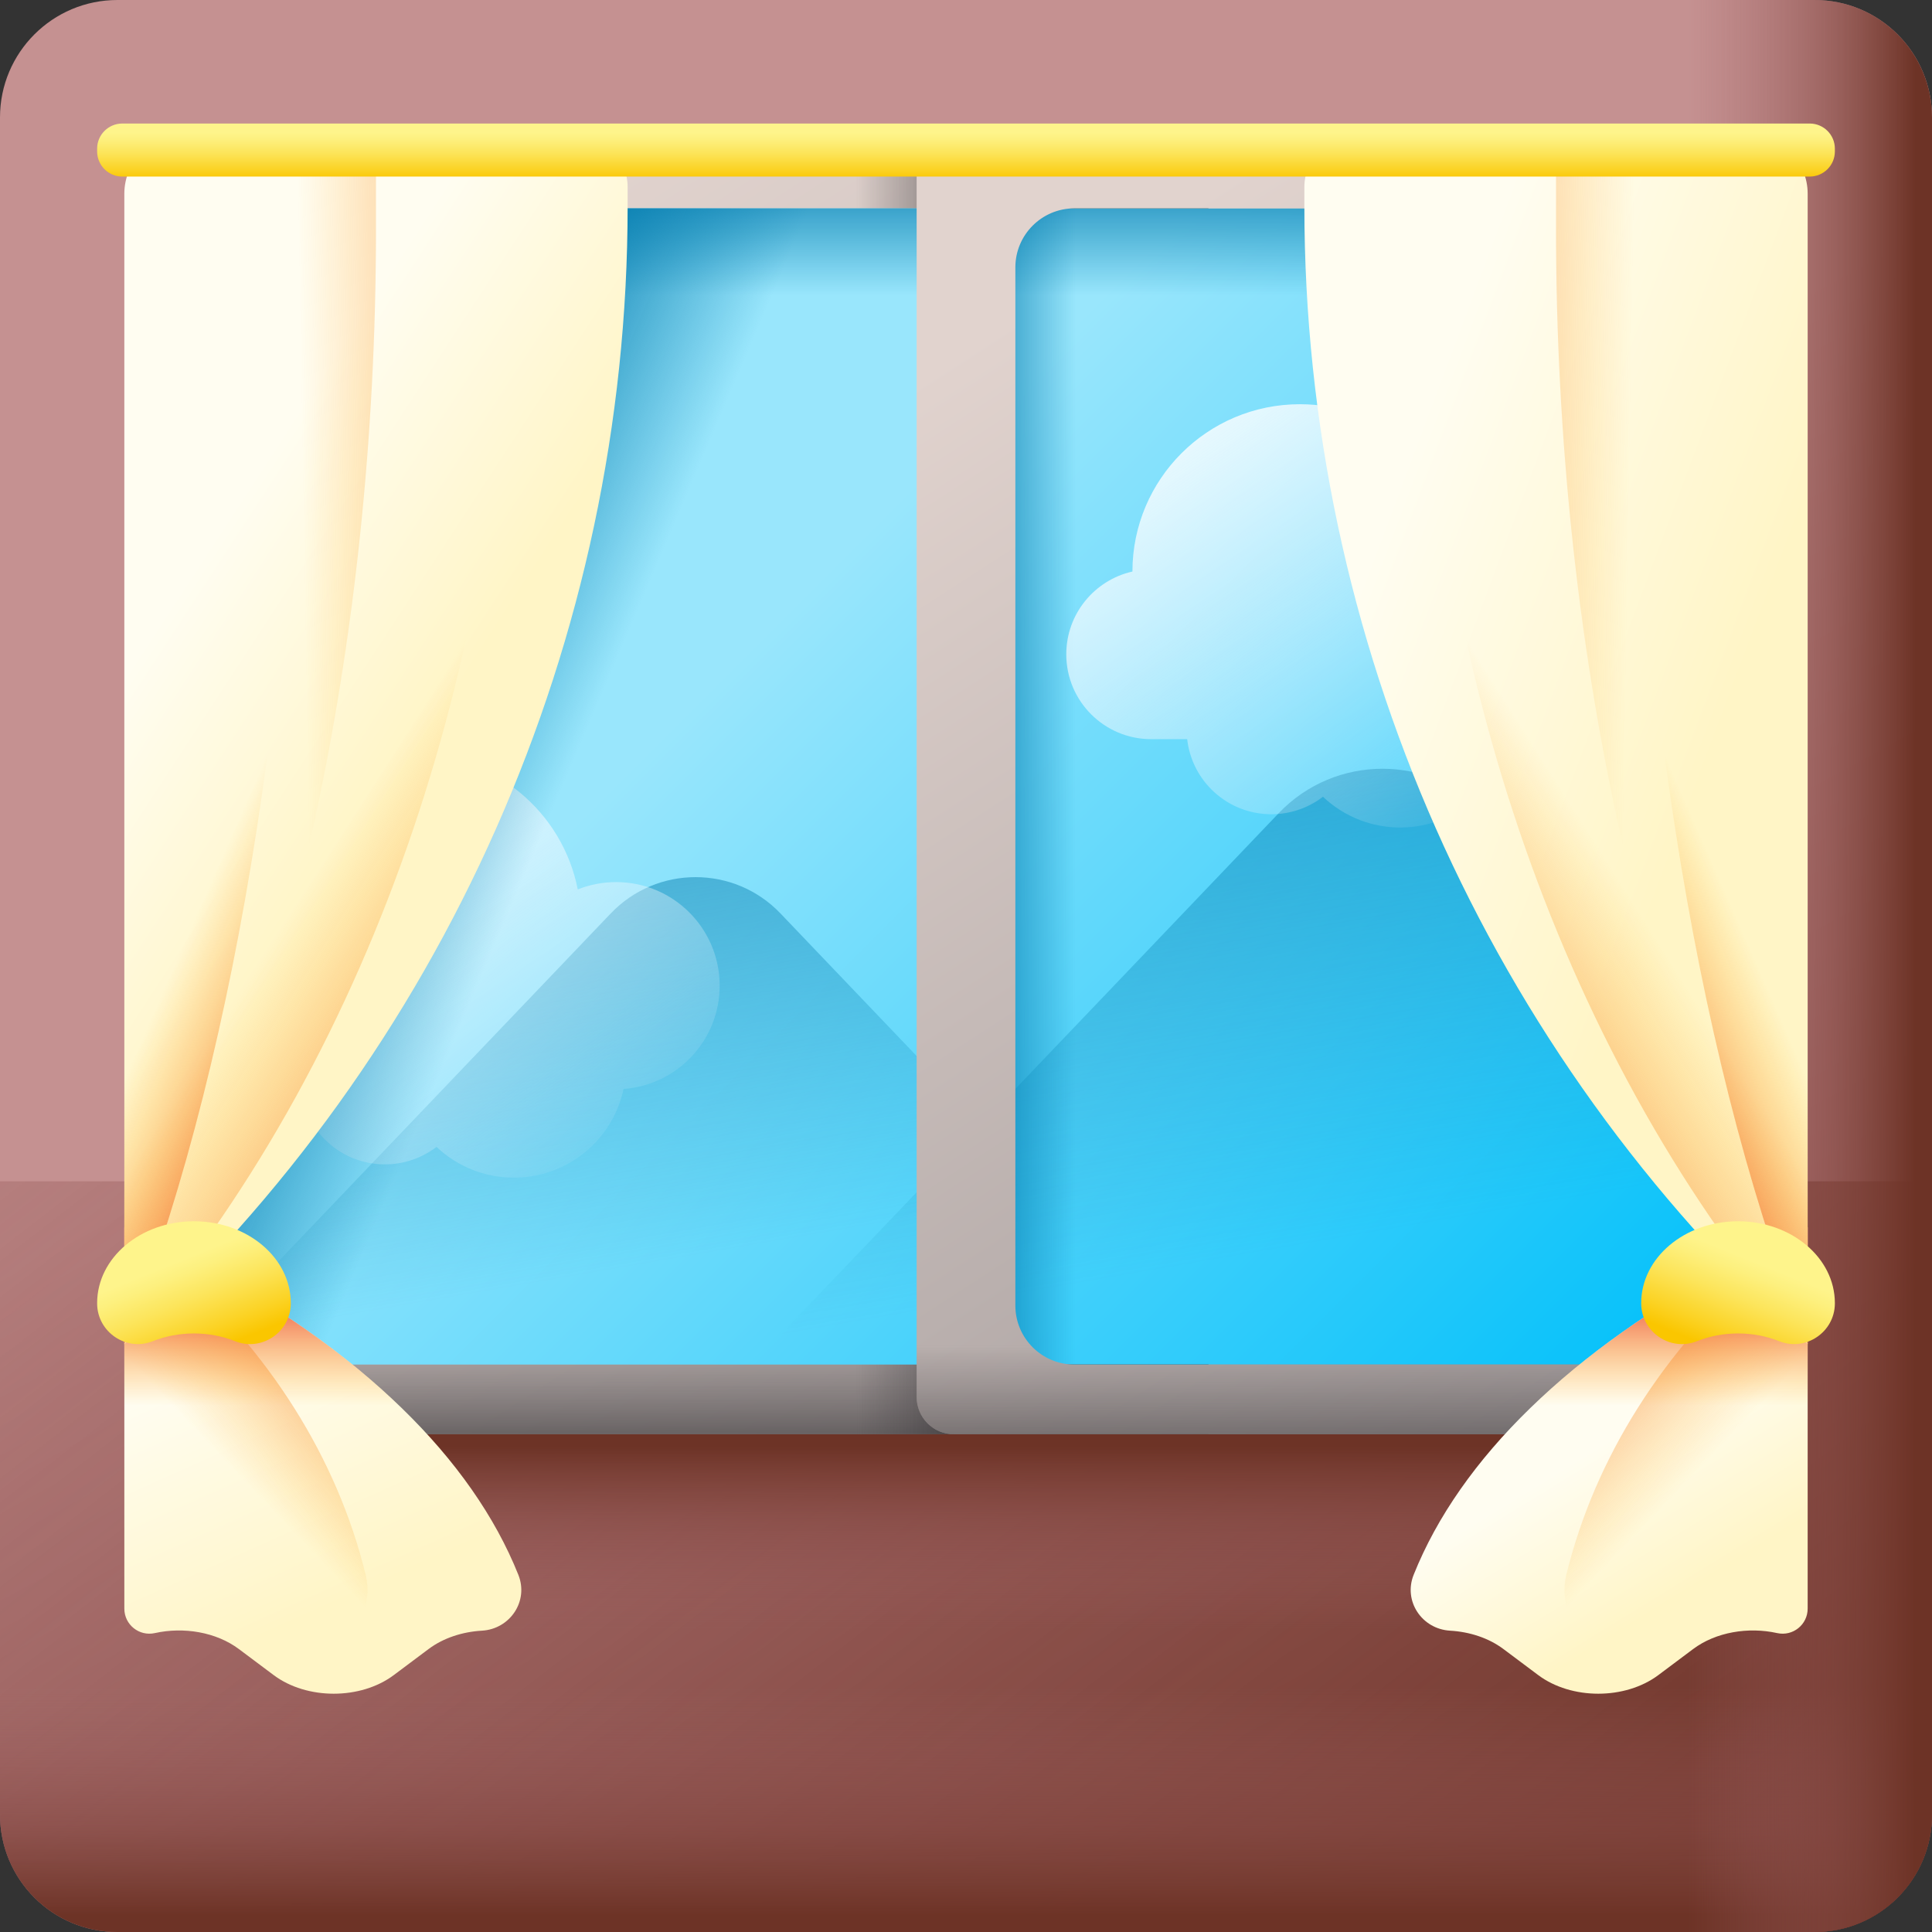 <svg id="Capa_1" enable-background="new 0 0 510 510" height="512" viewBox="0 0 510 510" width="512" xmlns="http://www.w3.org/2000/svg" xmlns:xlink="http://www.w3.org/1999/xlink"><rect x="0" y="0" width="510" height="510" fill="#333333" stroke="none"/><linearGradient id="SVGID_1_" gradientUnits="userSpaceOnUse" x1="230.039" x2="394.039" y1="209.188" y2="510.188"><stop offset="0" stop-color="#c59191"/><stop offset="1" stop-color="#9b5e5e"/></linearGradient><linearGradient id="lg1"><stop offset="0" stop-color="#9b5e5e" stop-opacity="0"/><stop offset=".247" stop-color="#955857" stop-opacity=".247"/><stop offset=".612" stop-color="#854943" stop-opacity=".612"/><stop offset="1" stop-color="#6d3326"/></linearGradient><linearGradient id="SVGID_00000170253758933864834720000007996658689216959648_" gradientUnits="userSpaceOnUse" x1="-9.68" x2="383.32" xlink:href="#lg1" y1="58.582" y2="566.582"/><linearGradient id="SVGID_00000085938989005547681200000009500474762807251079_" gradientUnits="userSpaceOnUse" x1="255" x2="255" xlink:href="#lg1" y1="445.701" y2="505.698"/><linearGradient id="SVGID_00000052803109101377543200000007172358619056412574_" gradientUnits="userSpaceOnUse" x1="255" x2="255" xlink:href="#lg1" y1="430" y2="381.834"/><linearGradient id="SVGID_00000052806130829624802250000007982119934865358227_" gradientTransform="matrix(0 -1 1 0 1637.345 -2191.345)" gradientUnits="userSpaceOnUse" x1="-2446.345" x2="-2446.345" xlink:href="#lg1" y1="-1191.644" y2="-1131.647"/><linearGradient id="lg2"><stop offset="0" stop-color="#e1d3ce"/><stop offset="1" stop-color="#9e9797"/></linearGradient><linearGradient id="SVGID_00000044145787872210474100000017305285254523884942_" gradientUnits="userSpaceOnUse" x1="150.509" x2="400.509" xlink:href="#lg2" y1="46.272" y2="432.272"/><linearGradient id="lg3"><stop offset="0" stop-color="#433f43" stop-opacity="0"/><stop offset=".301" stop-color="#3c393c" stop-opacity=".301"/><stop offset=".737" stop-color="#292729" stop-opacity=".737"/><stop offset="1" stop-color="#1a1a1a"/></linearGradient><linearGradient id="SVGID_00000080923779449455257420000009306675306626491272_" gradientUnits="userSpaceOnUse" x1="255" x2="255" xlink:href="#lg3" y1="350" y2="399.092"/><linearGradient id="SVGID_00000177461555577836643200000001802322219739164556_" gradientUnits="userSpaceOnUse" x1="226" x2="273.061" xlink:href="#lg3" y1="207.606" y2="207.606"/><linearGradient id="SVGID_00000146460870957817952040000013824901816516300177_" gradientUnits="userSpaceOnUse" x1="208.197" x2="426.945" y1="160.803" y2="379.551"><stop offset="0" stop-color="#99e6fc"/><stop offset="1" stop-color="#01c0fa"/></linearGradient><linearGradient id="lg4"><stop offset="0" stop-color="#017bae" stop-opacity="0"/><stop offset="1" stop-color="#017bae"/></linearGradient><linearGradient id="SVGID_00000021119282092381585930000010472160092537385902_" gradientUnits="userSpaceOnUse" x1="333.632" x2="288.632" xlink:href="#lg4" y1="330.66" y2="70.66"/><linearGradient id="SVGID_00000061432510388975343630000014526809104353692320_" gradientUnits="userSpaceOnUse" x1="158.01" x2="121.195" xlink:href="#lg4" y1="336.035" y2="123.329"/><linearGradient id="SVGID_00000175310113662736768020000010150591050132176831_" gradientUnits="userSpaceOnUse" x1="255" x2="255" xlink:href="#lg4" y1="78" y2="41.333"/><linearGradient id="SVGID_00000155866208789869016250000016602963453814170536_" gradientUnits="userSpaceOnUse" x1="284" x2="252.667" xlink:href="#lg4" y1="207.606" y2="207.606"/><linearGradient id="lg5"><stop offset="0" stop-color="#fff"/><stop offset="1" stop-color="#eaf6ff" stop-opacity="0"/></linearGradient><linearGradient id="SVGID_00000023259528185387072060000012541700727334067868_" gradientUnits="userSpaceOnUse" x1="300.854" x2="390.854" xlink:href="#lg5" y1="92.262" y2="226.262"/><linearGradient id="SVGID_00000098933304541180413530000009720965693812231307_" gradientUnits="userSpaceOnUse" x1="66.854" x2="156.854" xlink:href="#lg5" y1="184.688" y2="318.688"/><linearGradient id="SVGID_00000138545780325510956580000006418716747357388979_" gradientUnits="userSpaceOnUse" x1="149.195" x2="94.529" xlink:href="#lg4" y1="205.961" y2="182.628"/><linearGradient id="SVGID_00000092432487993906373920000015158998638886507915_" gradientUnits="userSpaceOnUse" x1="273.317" x2="470.291" xlink:href="#lg2" y1="79.756" y2="383.884"/><linearGradient id="SVGID_00000124853807284354698300000010851668867399832458_" gradientUnits="userSpaceOnUse" x1="359.08" x2="359.08" xlink:href="#lg3" y1="355" y2="406.039"/><linearGradient id="lg6"><stop offset="0" stop-color="#fffdf1"/><stop offset="1" stop-color="#fff5c6"/></linearGradient><linearGradient id="SVGID_00000070094414386387988850000009186251992880874624_" gradientUnits="userSpaceOnUse" x1="57.384" x2="86.384" xlink:href="#lg6" y1="359.513" y2="424.263"/><linearGradient id="lg7"><stop offset="0" stop-color="#fea613" stop-opacity="0"/><stop offset=".183" stop-color="#fc9b19" stop-opacity=".183"/><stop offset=".509" stop-color="#f57d28" stop-opacity=".509"/><stop offset=".936" stop-color="#eb4c40" stop-opacity=".936"/><stop offset="1" stop-color="#e94444"/></linearGradient><linearGradient id="SVGID_00000134231666546814591190000012169968571220830898_" gradientUnits="userSpaceOnUse" x1="56.682" x2="103.182" xlink:href="#lg7" y1="382.783" y2="338.283"/><linearGradient id="SVGID_00000168098993843557273730000001467767027212513177_" gradientUnits="userSpaceOnUse" x1="81.76" x2="81.76" xlink:href="#lg7" y1="371" y2="340.353"/><linearGradient id="SVGID_00000152975230112677027640000007748277863118002074_" gradientUnits="userSpaceOnUse" x1="43.523" x2="106.857" xlink:href="#lg6" y1="161.998" y2="203.331"/><linearGradient id="SVGID_00000008858540279987634600000013652354776205632934_" gradientUnits="userSpaceOnUse" x1="99.725" x2="165.058" xlink:href="#lg7" y1="205.316" y2="246.649"/><linearGradient id="SVGID_00000090989737240098311210000002876215783231307685_" gradientUnits="userSpaceOnUse" x1="81.005" x2="159.672" xlink:href="#lg7" y1="194.523" y2="193.189"/><linearGradient id="SVGID_00000164484932233112686030000003813001078758036911_" gradientUnits="userSpaceOnUse" x1="69.662" x2="110.662" xlink:href="#lg7" y1="201.134" y2="219.134"/><linearGradient id="lg8"><stop offset="0" stop-color="#fef48b"/><stop offset=".146" stop-color="#fdf07e"/><stop offset=".416" stop-color="#fce55c"/><stop offset=".778" stop-color="#fbd325"/><stop offset="1" stop-color="#fac600"/></linearGradient><linearGradient id="SVGID_00000080897996165960997590000012361664951787903915_" gradientUnits="userSpaceOnUse" x1="47.006" x2="56.506" xlink:href="#lg8" y1="332.891" y2="356.391"/><linearGradient id="SVGID_00000124122652960388319910000008903366557159231408_" gradientUnits="userSpaceOnUse" x1="427.82" x2="451.153" xlink:href="#lg6" y1="378.282" y2="416.282"/><linearGradient id="SVGID_00000181076387123916172740000011328504910804908687_" gradientTransform="matrix(-1 0 0 1 191.292 0)" gradientUnits="userSpaceOnUse" x1="-262.026" x2="-215.526" xlink:href="#lg7" y1="382.783" y2="338.283"/><linearGradient id="SVGID_00000136396152410966389630000006011033891275332739_" gradientTransform="matrix(-1 0 0 1 191.292 0)" gradientUnits="userSpaceOnUse" x1="-236.948" x2="-236.948" xlink:href="#lg7" y1="371" y2="340.353"/><linearGradient id="SVGID_00000106853511998558926770000006243007986429615791_" gradientUnits="userSpaceOnUse" x1="359.396" x2="455.396" xlink:href="#lg6" y1="153.423" y2="189.423"/><linearGradient id="SVGID_00000000193309993860084120000000299581381206475137_" gradientTransform="matrix(-1 0 0 1 191.292 0)" gradientUnits="userSpaceOnUse" x1="-218.983" x2="-153.649" xlink:href="#lg7" y1="205.316" y2="246.649"/><linearGradient id="SVGID_00000165223110340293279910000013798146930363603602_" gradientTransform="matrix(-1 0 0 1 191.292 0)" gradientUnits="userSpaceOnUse" x1="-237.703" x2="-159.036" xlink:href="#lg7" y1="194.523" y2="193.189"/><linearGradient id="SVGID_00000106147282648069288370000014156950217297089924_" gradientTransform="matrix(-1 0 0 1 191.292 0)" gradientUnits="userSpaceOnUse" x1="-249.046" x2="-208.046" xlink:href="#lg7" y1="201.134" y2="219.134"/><linearGradient id="SVGID_00000009579127808161449660000000332007666230140592_" gradientTransform="matrix(-1 0 0 1 191.292 0)" gradientUnits="userSpaceOnUse" x1="-271.702" x2="-262.202" xlink:href="#lg8" y1="332.891" y2="356.391"/><linearGradient id="SVGID_00000172417599083909023700000003668794936027394481_" gradientUnits="userSpaceOnUse" x1="255" x2="255" xlink:href="#lg8" y1="35" y2="47.51"/><g><g><path d="m479 510h-448c-17.121 0-31-13.879-31-31v-448c0-17.121 13.879-31 31-31h448c17.121 0 31 13.879 31 31v448c0 17.121-13.879 31-31 31z" fill="url(#SVGID_1_)"/><path d="m0 311.832v167.168c0 17.121 13.879 31 31 31h448c17.121 0 31-13.879 31-31v-167.168z" fill="url(#SVGID_00000170253758933864834720000007996658689216959648_)"/><path d="m0 311.832v167.168c0 17.121 13.879 31 31 31h448c17.121 0 31-13.879 31-31v-167.168z" fill="url(#SVGID_00000085938989005547681200000009500474762807251079_)"/><path d="m41.513 361.173h426.974v148.827h-426.974z" fill="url(#SVGID_00000052803109101377543200000007172358619056412574_)"/><path d="m311.832 510h167.168c17.121 0 31-13.879 31-31v-448c0-17.121-13.879-31-31-31h-167.168z" fill="url(#SVGID_00000052806130829624802250000007982119934865358227_)"/></g><g><path d="m453.404 378.598h-396.808c-12.586 0-22.789-10.203-22.789-22.789v-296.405c0-12.586 10.203-22.789 22.789-22.789h396.807c12.586 0 22.789 10.203 22.789 22.789v296.405c0 12.586-10.202 22.789-22.788 22.789z" fill="url(#SVGID_00000044145787872210474100000017305285254523884942_)"/><path d="m33.807 215v140.809c0 12.586 10.203 22.789 22.789 22.789h396.807c12.586 0 22.789-10.203 22.789-22.789v-140.809z" fill="url(#SVGID_00000080923779449455257420000009306675306626491272_)"/><path d="m148 36.615h171v341.983h-171z" fill="url(#SVGID_00000177461555577836643200000001802322219739164556_)"/><path d="m443 360.212h-376c-7.732 0-14-6.268-14-14v-277.212c0-7.732 6.268-14 14-14h376c7.732 0 14 6.268 14 14v277.212c0 7.732-6.268 14-14 14z" fill="url(#SVGID_00000146460870957817952040000013824901816516300177_)"/><path d="m392.319 214.644 68.421 71.632c5.614 5.878 8.747 13.693 8.747 21.821v52.115h-270.969l139.042-145.568c14.914-15.614 39.845-15.614 54.759 0z" fill="url(#SVGID_00000021119282092381585930000010472160092537385902_)"/><path d="m206.021 241.123 55.975 58.602c4.593 4.808 7.156 11.202 7.156 17.852v42.635h-221.68l113.75-119.089c12.202-12.774 32.598-12.774 44.799 0z" fill="url(#SVGID_00000061432510388975343630000014526809104353692320_)"/><path d="m443 55h-376c-7.732 0-14 6.268-14 14v63h404v-63c0-7.732-6.268-14-14-14z" fill="url(#SVGID_00000175310113662736768020000010150591050132176831_)"/><path d="m259.333 55h106.167v305.212h-106.167z" fill="url(#SVGID_00000155866208789869016250000016602963453814170536_)"/><path d="m303.875 195.121h9.511c.558 4.848 2.68 9.551 6.399 13.27 8.041 8.041 20.663 8.671 29.449 1.933 11.634 11.003 29.97 10.834 41.364-.56 4.197-4.197 6.852-9.342 8.01-14.743 14.176-1.02 25.367-12.814 25.367-27.249 0-15.105-12.245-27.349-27.349-27.349-3.574 0-6.984.692-10.113 1.939-3.984-20.323-21.885-35.659-43.375-35.659-24.402 0-44.185 19.771-44.208 44.167-9.992 2.253-17.458 11.176-17.458 21.849 0 12.372 10.031 22.402 22.403 22.402z" fill="url(#SVGID_00000023259528185387072060000012541700727334067868_)"/><path d="m69.875 287.547h9.511c.558 4.848 2.68 9.551 6.399 13.27 8.041 8.041 20.663 8.671 29.449 1.933 11.634 11.003 29.97 10.834 41.364-.56 4.197-4.197 6.852-9.342 8.01-14.743 14.176-1.02 25.367-12.814 25.367-27.249 0-15.105-12.245-27.349-27.349-27.349-3.574 0-6.984.692-10.113 1.939-3.984-20.323-21.885-35.659-43.375-35.659-24.402 0-44.185 19.771-44.208 44.167-9.992 2.253-17.458 11.176-17.458 21.849 0 12.372 10.03 22.402 22.403 22.402z" fill="url(#SVGID_00000098933304541180413530000009720965693812231307_)"/><path d="m67 55c-7.732 0-14 6.268-14 14v277.212c0 7.732 6.268 14 14 14h174.97v-305.212z" fill="url(#SVGID_00000138545780325510956580000006418716747357388979_)"/><path d="m453.4 36.61h-201.615c-5.421 0-9.815 4.394-9.815 9.815v322.36c0 5.421 4.394 9.815 9.815 9.815h201.615c12.587 0 22.79-10.203 22.79-22.79v-296.41c0-12.58-10.2-22.79-22.79-22.79zm3.6 309.6c0 7.732-6.268 14-14 14h-159.38c-8.61 0-15.59-6.98-15.59-15.59v-274.03c0-8.61 6.98-15.59 15.59-15.59h159.38c7.732 0 14 6.268 14 14z" fill="url(#SVGID_00000092432487993906373920000015158998638886507915_)"/><path d="m457 215v131.21c0 7.732-6.268 14-14 14h-159.38c-8.61 0-15.59-6.98-15.59-15.59v-129.62h-26.06v153.785c0 5.404 4.369 9.786 9.767 9.813h201.76c12.542-.052 22.693-10.233 22.693-22.787v-140.811z" fill="url(#SVGID_00000124853807284354698300000010851668867399832458_)"/></g><g><g><path d="m136.835 415.723c2.768 6.923-2.176 14.304-9.619 14.734-5.143.297-10.173 1.915-14.097 4.858l-9.18 6.874c-8.75 6.545-22.942 6.545-31.692 0l-9.18-6.874c-6.004-4.498-14.579-5.907-22.197-4.22-4.134.915-8.049-2.222-8.049-6.456v-100.639c6.659 3.022 13.046 6.158 19.147 9.409 43.306 23.029 72.584 51.592 84.867 82.314z" fill="url(#SVGID_00000070094414386387988850000009186251992880874624_)"/><path d="m37.854 431.063c1.92-.675 3.935-.823 5.898-.453 6.831-.803 14.058.767 19.316 4.705l9.18 6.874c.808.604 1.674 1.133 2.566 1.626.546-.493 1.077-1.022 1.572-1.626l5.623-6.874c2.404-2.943 5.485-4.561 8.635-4.858 4.559-.43 7.587-7.811 5.892-14.734-7.524-30.722-25.458-59.285-51.985-82.314-3.737-3.251-7.649-6.387-11.729-9.409v100.639c.001 3.169 2.195 5.723 5.032 6.424z" fill="url(#SVGID_00000134231666546814591190000012169968571220830898_)"/><path d="m32.823 403h97.874c-14.6-25.86-41.465-49.775-78.727-69.591-6.101-3.251-12.488-6.387-19.147-9.409z" fill="url(#SVGID_00000168098993843557273730000001467767027212513177_)"/><path d="m165.679 49.388v5.039c0 114.371-48.24 223.437-132.859 300.381v-303.657c0-8.584 6.958-15.542 15.542-15.542h103.539c7.609 0 13.778 6.169 13.778 13.779z" fill="url(#SVGID_00000152975230112677027640000007748277863118002074_)"/><path d="m134.68 60.521v-24.912h-86.318c-8.584 0-15.542 6.958-15.542 15.542v303.657l3.457-4.1c62.673-74.333 98.403-179.697 98.403-290.187z" fill="url(#SVGID_00000008858540279987634600000013652354776205632934_)"/><path d="m99.249 60.521v-24.912h-50.887c-8.584 0-15.542 6.958-15.542 15.542v303.657l2.255-4.1c40.873-74.333 64.174-179.697 64.174-290.187z" fill="url(#SVGID_00000090989737240098311210000002876215783231307685_)"/><path d="m79.513 60.521v-24.912h-31.151c-8.584 0-15.542 6.958-15.542 15.542v303.657l1.585-4.1c28.729-74.333 45.108-179.697 45.108-290.187z" fill="url(#SVGID_00000164484932233112686030000003813001078758036911_)"/><path d="m76.762 344.16c-.069 7.514-7.719 12.663-14.701 9.885-3.296-1.311-6.976-2.045-10.86-2.045s-7.565.733-10.86 2.045c-6.982 2.778-14.631-2.371-14.701-9.885-.001-.057-.001-.115-.001-.172 0-11.932 11.444-21.605 25.562-21.605s25.562 9.673 25.562 21.605c0 .057 0 .115-.001.172z" fill="url(#SVGID_00000080897996165960997590000012361664951787903915_)"/></g><g><path d="m373.165 415.723c-2.768 6.923 2.176 14.304 9.619 14.734 5.143.297 10.173 1.915 14.097 4.858l9.18 6.874c8.75 6.545 22.942 6.545 31.692 0l9.18-6.874c6.004-4.498 14.579-5.907 22.197-4.22 4.134.915 8.049-2.222 8.049-6.456v-100.639c-6.659 3.022-13.046 6.158-19.147 9.409-43.306 23.029-72.584 51.592-84.867 82.314z" fill="url(#SVGID_00000124122652960388319910000008903366557159231408_)"/><path d="m472.146 431.063c-1.92-.675-3.935-.823-5.898-.453-6.831-.803-14.058.767-19.316 4.705l-9.18 6.874c-.808.604-1.674 1.133-2.566 1.626-.546-.493-1.077-1.022-1.572-1.626l-5.623-6.874c-2.404-2.943-5.485-4.561-8.635-4.858-4.559-.43-7.587-7.811-5.892-14.734 7.524-30.722 25.458-59.285 51.985-82.314 3.737-3.251 7.649-6.387 11.729-9.409v100.639c-.001 3.169-2.195 5.723-5.032 6.424z" fill="url(#SVGID_00000181076387123916172740000011328504910804908687_)"/><path d="m477.177 403h-97.874c14.6-25.86 41.465-49.775 78.727-69.591 6.101-3.251 12.488-6.387 19.147-9.409z" fill="url(#SVGID_00000136396152410966389630000006011033891275332739_)"/><path d="m344.321 49.388v5.039c0 114.371 48.24 223.437 132.859 300.381v-303.657c0-8.584-6.958-15.542-15.542-15.542h-103.539c-7.609 0-13.778 6.169-13.778 13.779z" fill="url(#SVGID_00000106853511998558926770000006243007986429615791_)"/><path d="m375.32 60.521v-24.912h86.318c8.584 0 15.542 6.958 15.542 15.542v303.657l-3.457-4.1c-62.673-74.333-98.403-179.697-98.403-290.187z" fill="url(#SVGID_00000000193309993860084120000000299581381206475137_)"/><path d="m410.751 60.521v-24.912h50.888c8.584 0 15.542 6.958 15.542 15.542v303.657l-2.255-4.1c-40.874-74.333-64.175-179.697-64.175-290.187z" fill="url(#SVGID_00000165223110340293279910000013798146930363603602_)"/><path d="m430.487 60.521v-24.912h31.151c8.584 0 15.542 6.958 15.542 15.542v303.657l-1.585-4.1c-28.729-74.333-45.108-179.697-45.108-290.187z" fill="url(#SVGID_00000106147282648069288370000014156950217297089924_)"/><path d="m433.238 344.16c.069 7.514 7.719 12.663 14.701 9.885 3.296-1.311 6.976-2.045 10.86-2.045s7.565.733 10.86 2.045c6.982 2.778 14.631-2.371 14.701-9.885.001-.057.001-.115.001-.172 0-11.932-11.444-21.605-25.562-21.605s-25.562 9.673-25.562 21.605c0 .057 0 .115.001.172z" fill="url(#SVGID_00000009579127808161449660000000332007666230140592_)"/></g></g><path d="m477.722 46.609h-445.444c-3.666 0-6.639-2.972-6.639-6.639v-.722c0-3.666 2.972-6.639 6.639-6.639h445.444c3.666 0 6.639 2.972 6.639 6.639v.722c0 3.667-2.973 6.639-6.639 6.639z" fill="url(#SVGID_00000172417599083909023700000003668794936027394481_)"/></g></svg>